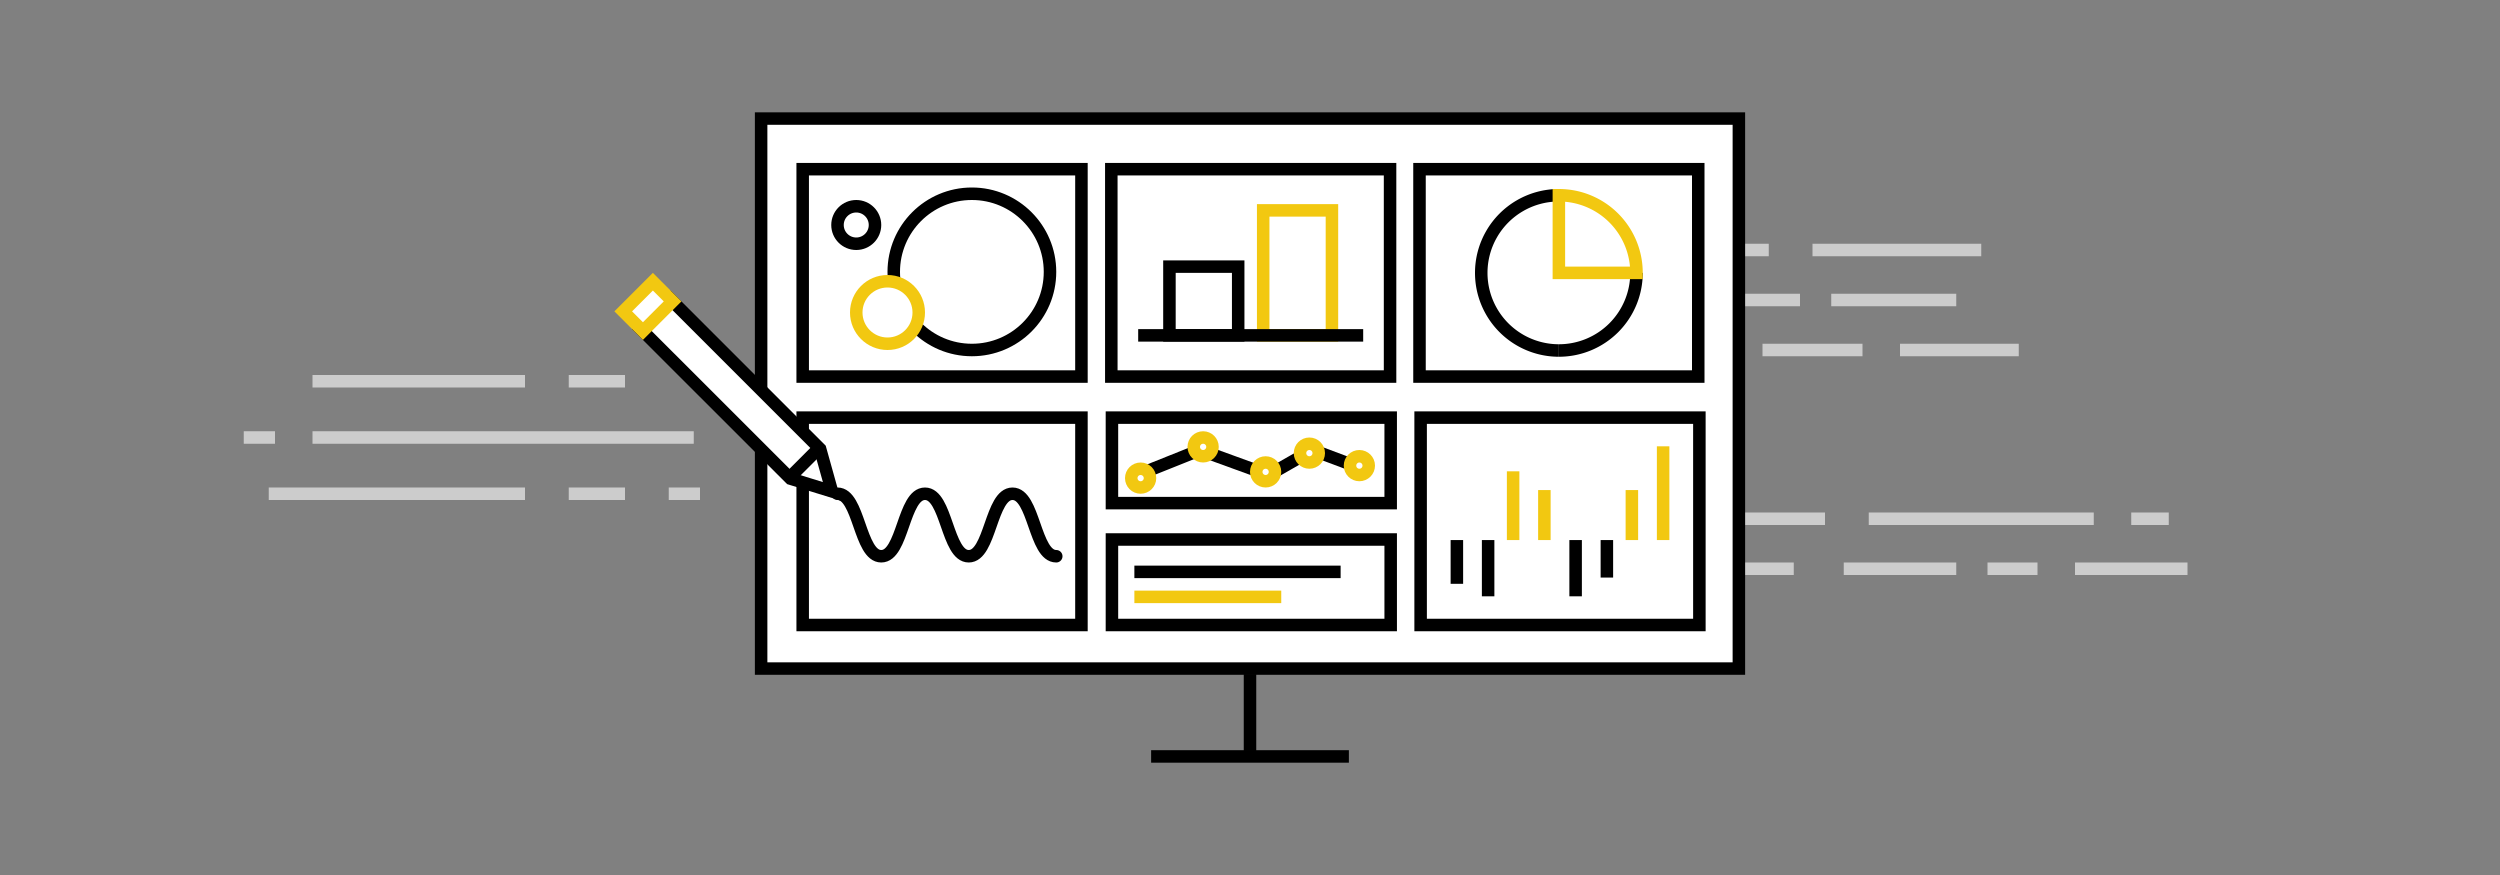 <svg id="Layer_1" data-name="Layer 1" xmlns="http://www.w3.org/2000/svg" viewBox="0 0 400 140"><rect x="0" y="0" width="400" height="140" fill="#808080" stroke="none"/><defs><style>.cls-1,.cls-4,.cls-5,.cls-7,.cls-8{fill:none;}.cls-1{stroke:#ccc;}.cls-1,.cls-2,.cls-3,.cls-4,.cls-5,.cls-6,.cls-7,.cls-8{stroke-miterlimit:10;}.cls-1,.cls-2,.cls-3,.cls-4,.cls-5,.cls-6,.cls-8{stroke-width:2px;}.cls-2,.cls-3,.cls-6{fill:#fff;}.cls-2,.cls-3,.cls-4,.cls-7,.cls-8{stroke:#000;}.cls-2,.cls-8{stroke-linecap:round;}.cls-5,.cls-6{stroke:#f2c811;}</style></defs><line class="cls-1" x1="269" y1="91" x2="287" y2="91"/><line class="cls-1" x1="256" y1="83" x2="292" y2="83"/><line class="cls-1" x1="299" y1="83" x2="335" y2="83"/><line class="cls-1" x1="341" y1="83" x2="347" y2="83"/><line class="cls-1" x1="318" y1="91" x2="326" y2="91"/><line class="cls-1" x1="332" y1="91" x2="350" y2="91"/><line class="cls-1" x1="250" y1="40" x2="267" y2="40"/><line class="cls-1" x1="290" y1="40" x2="317" y2="40"/><line class="cls-1" x1="272" y1="40" x2="283" y2="40"/><line class="cls-1" x1="257" y1="48" x2="260" y2="48"/><line class="cls-1" x1="264" y1="48" x2="270" y2="48"/><line class="cls-1" x1="275" y1="48" x2="288" y2="48"/><line class="cls-1" x1="293" y1="48" x2="313" y2="48"/><line class="cls-1" x1="245" y1="56" x2="275" y2="56"/><line class="cls-1" x1="282" y1="56" x2="298" y2="56"/><line class="cls-1" x1="304" y1="56" x2="323" y2="56"/><rect class="cls-2" x="121.78" y="18.97" width="156.44" height="88"/><line class="cls-3" x1="200" y1="107.85" x2="200" y2="120.15"/><line class="cls-3" x1="184.18" y1="121.03" x2="215.82" y2="121.03"/><rect class="cls-3" x="177.91" y="86.32" width="44.6" height="13.68"/><rect class="cls-3" x="177.91" y="66.82" width="44.6" height="13.68"/><rect class="cls-3" x="227.3" y="66.82" width="44.6" height="33.18"/><line class="cls-4" x1="233.1" y1="86.41" x2="233.1" y2="93.41"/><line class="cls-4" x1="238.1" y1="86.41" x2="238.1" y2="95.41"/><line class="cls-4" x1="252.1" y1="86.41" x2="252.1" y2="95.41"/><line class="cls-4" x1="257.1" y1="86.41" x2="257.1" y2="92.41"/><line class="cls-5" x1="242.1" y1="86.41" x2="242.1" y2="75.41"/><line class="cls-5" x1="247.1" y1="86.41" x2="247.1" y2="78.41"/><line class="cls-5" x1="261.1" y1="86.41" x2="261.1" y2="78.41"/><line class="cls-5" x1="266.1" y1="86.41" x2="266.1" y2="71.41"/><polyline class="cls-4" points="182 76 192 72 203 76 210 72 218 75"/><circle class="cls-6" cx="182.5" cy="76.5" r="1.5"/><circle class="cls-6" cx="192.5" cy="71.5" r="1.5"/><circle class="cls-6" cx="202.5" cy="75.5" r="1.5"/><circle class="cls-6" cx="209.5" cy="72.5" r="1.5"/><circle class="cls-6" cx="217.5" cy="74.5" r="1.5"/><line class="cls-3" x1="181.5" y1="91.5" x2="214.5" y2="91.5"/><line class="cls-5" x1="181.5" y1="95.5" x2="205" y2="95.5"/><rect class="cls-3" x="227.12" y="27.07" width="44.6" height="33.18"/><path class="cls-4" d="M249.42,31.24a12.42,12.42,0,1,0,0,24.84"/><path class="cls-4" d="M249.42,56.08a12.42,12.42,0,0,0,12.42-12.42"/><path class="cls-5" d="M249.42,31.24a12.42,12.42,0,0,1,12.42,12.42H249.42Z"/><rect class="cls-3" x="128.43" y="27.07" width="44.6" height="33.18"/><circle class="cls-3" cx="155.5" cy="43.5" r="12.5"/><circle class="cls-3" cx="137" cy="36" r="3"/><circle class="cls-6" cx="142" cy="50" r="5"/><rect class="cls-3" x="128.43" y="66.82" width="44.6" height="33.18"/><polygon class="cls-2" points="131.22 71.83 133.12 78.63 126.48 76.58 102.54 52.65 107.29 47.9 131.22 71.83"/><line class="cls-2" x1="126.45" y1="76.29" x2="130.88" y2="71.86"/><rect class="cls-6" x="100.31" y="46.79" width="6.71" height="4.46" transform="translate(-4.3 87.66) rotate(-45)"/><path class="cls-7" d="M134,79c3.5,0,3.5,10,7,10s3.49-10,7-10,3.5,10,7,10,3.5-10,7-10,3.5,10,7,10"/><path class="cls-8" d="M134,79c3.5,0,3.5,10,7,10s3.49-10,7-10,3.5,10,7,10,3.5-10,7-10,3.5,10,7,10"/><rect class="cls-3" x="177.81" y="27.07" width="44.6" height="33.18"/><rect class="cls-2" x="187.11" y="42.66" width="11" height="11"/><rect class="cls-6" x="202.11" y="33.66" width="11" height="20"/><line class="cls-3" x1="182.11" y1="53.66" x2="218.11" y2="53.66"/><line class="cls-1" x1="111" y1="70" x2="50" y2="70"/><line class="cls-1" x1="39" y1="70" x2="44" y2="70"/><line class="cls-1" x1="100" y1="61" x2="91" y2="61"/><line class="cls-1" x1="84" y1="61" x2="50" y2="61"/><line class="cls-1" x1="91" y1="79" x2="100" y2="79"/><line class="cls-1" x1="107" y1="79" x2="112" y2="79"/><line class="cls-1" x1="84" y1="79" x2="43" y2="79"/><line class="cls-1" x1="295" y1="91" x2="313" y2="91"/></svg>